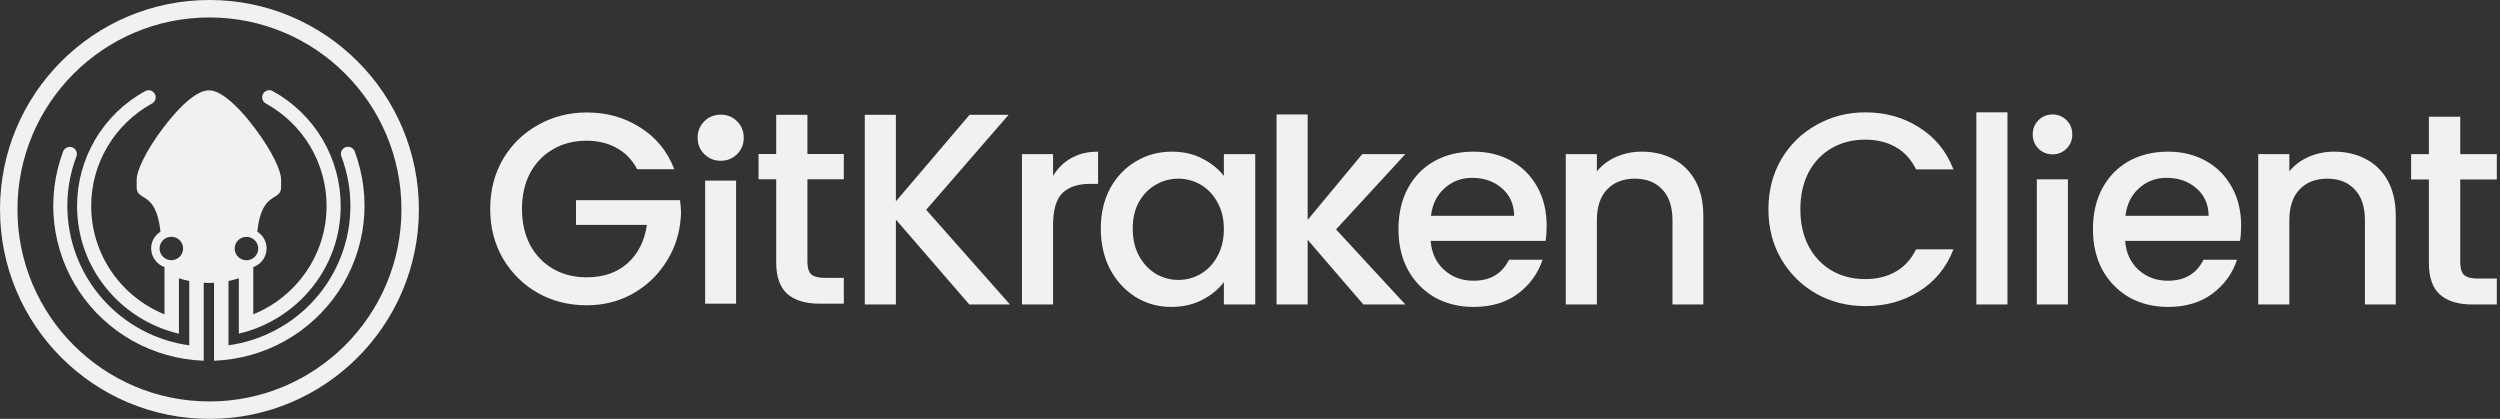 <svg width="1122" height="188" viewBox="0 0 1122 188" fill="none" xmlns="http://www.w3.org/2000/svg">
<rect x="0" y="0" width="1122" height="188" fill="#333333" stroke="none"/>
<path fill-rule="evenodd" clip-rule="evenodd" d="M94 180.167C141.589 180.167 180.167 141.589 180.167 94C180.167 46.411 141.589 7.833 94 7.833C46.411 7.833 7.833 46.411 7.833 94C7.833 141.589 46.411 180.167 94 180.167ZM94 188C145.915 188 188 145.915 188 94C188 42.085 145.915 0 94 0C42.085 0 0 42.085 0 94C0 145.915 42.085 188 94 188Z" fill="#F1F1F1"/>
<path d="M159.186 67.941C158.924 67.241 158.423 66.653 157.772 66.286C157.121 65.919 156.362 65.79 155.625 65.919C154.887 66.052 154.219 66.44 153.742 67.011C153.262 67.587 153 68.312 153 69.063C153 69.442 153.071 69.813 153.204 70.176C155.902 77.31 157.266 84.794 157.258 92.416C157.258 107.847 151.616 122.698 141.372 134.231C131.311 145.559 117.539 152.91 102.548 154.965V126.1C104.116 125.788 105.67 125.371 107.183 124.862V149.745L107.693 149.62C120.366 146.56 131.845 139.255 140.021 129.056C148.449 118.545 152.901 105.874 152.901 92.411C152.913 81.9 150.086 71.552 144.722 62.492C139.357 53.431 131.634 45.956 122.381 40.869C122 40.661 121.589 40.535 121.158 40.494C120.727 40.452 120.296 40.494 119.885 40.627C119.471 40.757 119.094 40.969 118.766 41.248C118.439 41.532 118.173 41.874 117.983 42.262C117.771 42.695 117.659 43.179 117.659 43.663C117.659 44.23 117.813 44.788 118.099 45.276C118.389 45.764 118.799 46.168 119.297 46.444C127.555 50.98 134.453 57.647 139.245 65.727C144.038 73.808 146.566 83.034 146.566 92.411C146.566 103.156 143.316 113.492 137.168 122.298C131.282 130.728 123.169 137.203 113.671 141.056V119.855C115.205 119.325 116.556 118.391 117.597 117.144C118.704 115.819 119.392 114.213 119.591 112.5C119.79 110.786 119.483 109.068 118.708 107.526C117.974 106.066 116.859 104.845 115.47 103.982C116.739 92.361 120.462 90.064 123.181 88.384C124.777 87.4 126.153 86.549 126.153 84.085V80.529C126.153 76.847 122.472 68.258 114.251 57.367C102.872 42.312 96.396 40.736 94.697 40.615C94.038 40.548 93.47 40.581 92.835 40.615C91.123 40.74 84.648 42.312 73.256 57.384C65.022 68.279 61.337 76.868 61.337 80.545V84.098C61.337 86.566 62.713 87.412 64.309 88.396C67.033 90.076 70.752 92.374 72.02 103.99C70.772 104.761 69.732 105.833 69.002 107.1C68.227 108.451 67.825 109.986 67.841 111.537C67.841 115.214 70.287 118.6 73.82 119.871V141.077C64.326 137.224 56.209 130.749 50.326 122.314C44.178 113.509 40.928 103.173 40.924 92.428C40.924 73.341 51.383 55.725 68.219 46.456C68.832 46.114 69.326 45.572 69.603 44.93C69.881 44.284 69.935 43.554 69.761 42.879C69.583 42.199 69.181 41.59 68.625 41.161C68.07 40.731 67.377 40.494 66.672 40.494C66.142 40.506 65.611 40.627 65.151 40.886C55.894 45.968 48.162 53.444 42.794 62.504C37.421 71.564 34.586 81.913 34.594 92.428C34.594 105.891 39.046 118.562 47.47 129.073C55.645 139.272 67.124 146.576 79.797 149.637L80.307 149.762V124.883C81.82 125.392 83.375 125.804 84.942 126.121V154.986C69.948 152.926 56.18 145.572 46.119 134.247C35.875 122.715 30.233 107.867 30.229 92.436C30.224 84.811 31.592 77.331 34.3 70.197C34.445 69.805 34.515 69.392 34.498 68.975C34.482 68.558 34.387 68.15 34.212 67.77C34.038 67.391 33.794 67.053 33.483 66.765C33.176 66.482 32.819 66.261 32.426 66.115C32.032 65.969 31.622 65.906 31.203 65.919C30.784 65.936 30.378 66.031 29.996 66.202C29.615 66.377 29.275 66.619 28.989 66.924C28.703 67.232 28.483 67.587 28.334 67.974C24.479 78.219 23.098 89.384 24.35 100.262C25.602 111.136 29.478 121.71 35.568 130.828C41.654 139.947 49.941 147.61 59.53 152.981C69.118 158.351 80.001 161.428 90.999 161.878L91.43 161.895V126.918C92.404 126.963 93.681 126.984 93.756 126.984C93.818 126.984 95.091 126.959 96.065 126.918V161.895L96.496 161.878C107.49 161.419 118.372 158.334 127.957 152.96C137.541 147.585 145.829 139.922 151.914 130.803C158 121.685 161.884 111.115 163.141 100.242C164.401 89.368 163.033 78.198 159.186 67.941ZM106.221 108.618C106.901 107.613 107.917 106.867 109.086 106.517C110.255 106.166 111.52 106.233 112.643 106.7C113.766 107.167 114.703 108.009 115.275 109.081C115.848 110.148 116.03 111.391 115.79 112.579C115.549 113.767 114.898 114.843 113.957 115.61C113.016 116.377 111.826 116.798 110.608 116.798H110.603C109.903 116.798 109.223 116.661 108.576 116.394C107.929 116.127 107.353 115.739 106.86 115.247C106.002 114.388 105.467 113.25 105.351 112.049C105.235 110.844 105.546 109.627 106.226 108.622L106.221 108.618ZM81.286 114.43C80.606 115.435 79.59 116.185 78.425 116.536C77.256 116.886 75.996 116.823 74.868 116.356C73.741 115.889 72.808 115.047 72.232 113.98C71.66 112.912 71.473 111.67 71.713 110.486C71.95 109.298 72.601 108.222 73.542 107.455C74.483 106.688 75.677 106.262 76.895 106.262C76.895 106.262 76.895 106.262 76.9 106.262C77.6 106.262 78.28 106.396 78.923 106.662C79.569 106.929 80.146 107.313 80.639 107.809C81.497 108.668 82.036 109.802 82.152 111.007C82.268 112.212 81.961 113.429 81.286 114.434V114.43Z" fill="#F1F1F1"/>
<path fill-rule="evenodd" clip-rule="evenodd" d="M799.429 71.489C795.591 78.103 793.672 85.574 793.672 93.902C793.672 102.231 795.591 109.702 799.429 116.316C803.348 122.93 808.615 128.114 815.229 131.87C821.842 135.545 829.15 137.382 837.152 137.382C846.215 137.382 854.258 135.177 861.28 130.768C868.384 126.359 873.528 120.072 876.712 111.907H859.933C857.728 116.397 854.666 119.745 850.747 121.95C846.828 124.154 842.296 125.257 837.152 125.257C831.518 125.257 826.496 123.991 822.087 121.46C817.678 118.847 814.208 115.173 811.677 110.437C809.227 105.701 808.002 100.19 808.002 93.902C808.002 87.615 809.227 82.104 811.677 77.368C814.208 72.632 817.678 68.999 822.087 66.467C826.496 63.936 831.518 62.671 837.152 62.671C842.296 62.671 846.828 63.773 850.747 65.978C854.666 68.182 857.728 71.53 859.933 76.021H876.712C873.528 67.856 868.384 61.568 861.28 57.159C854.258 52.668 846.215 50.423 837.152 50.423C829.232 50.423 821.924 52.301 815.229 56.057C808.615 59.731 803.348 64.875 799.429 71.489ZM599.618 102.966L630.728 136.647H611.866L586.881 107.62V136.647H572.918V51.378H586.881V98.679L611.376 69.162H630.728L599.618 102.966ZM435.023 136.647L402.077 98.557V136.647H388.115V51.525H402.077V90.35L435.146 51.525H452.66L415.672 94.147L453.272 136.647H435.023ZM472.613 78.96C474.655 75.531 477.349 72.877 480.697 70.999C484.126 69.04 488.168 68.06 492.822 68.06V82.512H489.27C483.8 82.512 479.635 83.9 476.778 86.676C474.001 89.452 472.613 94.27 472.613 101.129V136.647H458.651V69.162H472.613V78.96ZM498.198 84.594C495.422 89.82 494.034 95.821 494.034 102.598C494.034 109.375 495.422 115.458 498.198 120.847C501.056 126.155 504.893 130.319 509.711 133.34C514.528 136.28 519.835 137.749 525.633 137.749C530.858 137.749 535.513 136.688 539.595 134.565C543.678 132.442 546.903 129.788 549.271 126.604V136.647H563.356V69.162H549.271V78.96C546.903 75.857 543.719 73.285 539.718 71.244C535.798 69.121 531.185 68.06 525.878 68.06C519.999 68.06 514.61 69.529 509.711 72.469C504.893 75.327 501.056 79.368 498.198 84.594ZM546.331 90.718C548.291 94.147 549.271 98.189 549.271 102.843C549.271 107.497 548.291 111.58 546.331 115.091C544.453 118.52 541.963 121.133 538.86 122.93C535.757 124.726 532.41 125.624 528.817 125.624C525.306 125.624 521.958 124.726 518.774 122.93C515.671 121.052 513.14 118.357 511.18 114.846C509.302 111.335 508.363 107.252 508.363 102.598C508.363 97.944 509.302 93.943 511.18 90.596C513.14 87.166 515.671 84.594 518.774 82.879C521.877 81.083 525.224 80.185 528.817 80.185C532.41 80.185 535.757 81.083 538.86 82.879C541.963 84.676 544.453 87.289 546.331 90.718ZM693.649 108.11C693.975 106.068 694.139 103.782 694.139 101.251C694.139 94.719 692.751 88.963 689.974 83.982C687.198 78.919 683.32 75 678.339 72.224C673.358 69.448 667.684 68.06 661.315 68.06C654.701 68.06 648.822 69.489 643.678 72.346C638.616 75.204 634.655 79.287 631.798 84.594C629.021 89.82 627.633 95.903 627.633 102.843C627.633 109.784 629.062 115.908 631.92 121.215C634.86 126.441 638.861 130.523 643.923 133.463C649.067 136.32 654.864 137.749 661.315 137.749C669.235 137.749 675.849 135.79 681.156 131.87C686.545 127.87 690.26 122.766 692.301 116.561H677.237C674.134 122.848 668.827 125.992 661.315 125.992C656.089 125.992 651.68 124.358 648.087 121.092C644.494 117.826 642.494 113.499 642.086 108.11H693.649ZM674.052 84.472C677.645 87.574 679.482 91.698 679.564 96.842H642.208C642.861 91.616 644.903 87.493 648.332 84.472C651.761 81.369 655.885 79.817 660.702 79.817C666.01 79.817 670.46 81.369 674.052 84.472ZM736.767 68.06C742.074 68.06 746.81 69.162 750.974 71.367C755.22 73.571 758.527 76.837 760.895 81.165C763.263 85.492 764.447 90.718 764.447 96.842V136.647H750.607V98.924C750.607 92.882 749.096 88.268 746.075 85.084C743.054 81.818 738.93 80.185 733.705 80.185C728.479 80.185 724.315 81.818 721.212 85.084C718.191 88.268 716.68 92.882 716.68 98.924V136.647H702.718V69.162H716.68V76.878C718.967 74.102 721.865 71.938 725.376 70.387C728.969 68.835 732.766 68.06 736.767 68.06ZM900.953 50.423V136.647H886.99V50.423H900.953ZM914.858 66.688C916.573 68.402 918.696 69.26 921.227 69.26C923.676 69.26 925.758 68.402 927.473 66.688C929.188 64.973 930.045 62.85 930.045 60.319C930.045 57.788 929.188 55.664 927.473 53.95C925.758 52.235 923.676 51.378 921.227 51.378C918.696 51.378 916.573 52.235 914.858 53.95C913.143 55.664 912.286 57.788 912.286 60.319C912.286 62.85 913.143 64.973 914.858 66.688ZM928.086 136.647V80.493H914.123V136.647H928.086ZM1005.82 101.251C1005.82 103.782 1005.66 106.068 1005.33 108.11H953.766C954.174 113.499 956.174 117.826 959.767 121.092C963.36 124.358 967.769 125.992 972.995 125.992C980.506 125.992 985.814 122.848 988.917 116.561H1003.98C1001.94 122.766 998.225 127.87 992.836 131.87C987.529 135.79 980.915 137.749 972.995 137.749C966.544 137.749 960.747 136.32 955.603 133.463C950.54 130.523 946.539 126.441 943.6 121.215C940.742 115.908 939.313 109.784 939.313 102.843C939.313 95.903 940.701 89.82 943.477 84.594C946.335 79.287 950.295 75.204 955.358 72.346C960.502 69.489 966.381 68.06 972.995 68.06C979.363 68.06 985.038 69.448 990.019 72.224C995 75 998.878 78.919 1001.65 83.982C1004.43 88.963 1005.82 94.719 1005.82 101.251ZM991.244 96.842C991.162 91.698 989.325 87.574 985.732 84.472C982.139 81.369 977.69 79.817 972.382 79.817C967.565 79.817 963.441 81.369 960.012 84.472C956.583 87.493 954.541 91.616 953.888 96.842H991.244ZM1061.75 71.367C1057.59 69.162 1052.85 68.06 1047.54 68.06C1043.54 68.06 1039.74 68.835 1036.15 70.387C1032.64 71.938 1029.74 74.102 1027.46 76.878V69.162H1013.49V136.647H1027.46V98.924C1027.46 92.882 1028.97 88.268 1031.99 85.084C1035.09 81.818 1039.25 80.185 1044.48 80.185C1049.71 80.185 1053.83 81.818 1056.85 85.084C1059.87 88.268 1061.38 92.882 1061.38 98.924V136.647H1075.22V96.842C1075.22 90.718 1074.04 85.492 1071.67 81.165C1069.3 76.837 1066 73.571 1061.75 71.367ZM1104.16 80.552V117.908C1104.16 120.439 1104.73 122.276 1105.88 123.419C1107.1 124.481 1109.14 125.012 1112 125.012H1120.57V136.647H1109.55C1103.26 136.647 1098.45 135.177 1095.1 132.238C1091.75 129.298 1090.08 124.522 1090.08 117.908V80.552H1082.11V69.162H1090.08V52.383H1104.16V69.162H1120.57V80.552H1104.16ZM276.797 66.442C280.697 68.554 283.744 71.723 285.938 75.948H302.636C299.467 67.823 294.348 61.566 287.279 57.179C280.291 52.71 272.287 50.475 263.268 50.475C255.386 50.475 248.114 52.344 241.451 56.082C234.87 59.738 229.629 64.857 225.728 71.439C221.909 78.02 220 85.455 220 93.743C220 102.031 221.909 109.466 225.728 116.047C229.629 122.629 234.87 127.789 241.451 131.526C248.033 135.183 255.305 137.011 263.268 137.011C270.662 137.011 277.366 135.386 283.378 132.136C289.473 128.804 294.388 124.376 298.126 118.851C301.945 113.325 304.302 107.272 305.195 100.69C305.195 100.69 305.628 97.661 305.628 95.548C305.628 93.082 305.195 89.843 305.195 89.843H258.515V100.934H290.326C289.269 108.166 286.385 113.894 281.672 118.119C276.959 122.345 270.825 124.457 263.268 124.457C257.661 124.457 252.664 123.198 248.277 120.679C243.889 118.16 240.436 114.585 237.917 109.953C235.479 105.241 234.26 99.837 234.26 93.743C234.26 87.649 235.479 82.286 237.917 77.655C240.436 73.023 243.889 69.448 248.277 66.929C252.664 64.41 257.661 63.151 263.268 63.151C268.387 63.151 272.897 64.248 276.797 66.442ZM330.356 136.28V81.067H316.462V136.28H330.356ZM362.371 80.458V117.632C362.371 120.151 362.94 121.979 364.078 123.117C365.296 124.173 367.328 124.701 370.172 124.701H378.703V136.28H367.734C361.477 136.28 356.683 134.817 353.352 131.892C350.021 128.967 348.355 124.214 348.355 117.632V80.458H340.432V69.123H348.355V51.521H362.371V69.123H378.703V80.458H362.371ZM323.519 72.153C320.569 72.153 318.096 71.161 316.097 69.176C314.099 67.192 313.1 64.735 313.1 61.805C313.1 58.876 314.099 56.419 316.097 54.434C318.096 52.45 320.569 51.458 323.519 51.458C326.374 51.458 328.8 52.45 330.798 54.434C332.796 56.419 333.796 58.876 333.796 61.805C333.796 64.735 332.796 67.192 330.798 69.176C328.8 71.161 326.374 72.153 323.519 72.153Z" fill="#F1F1F1"/>
</svg>
